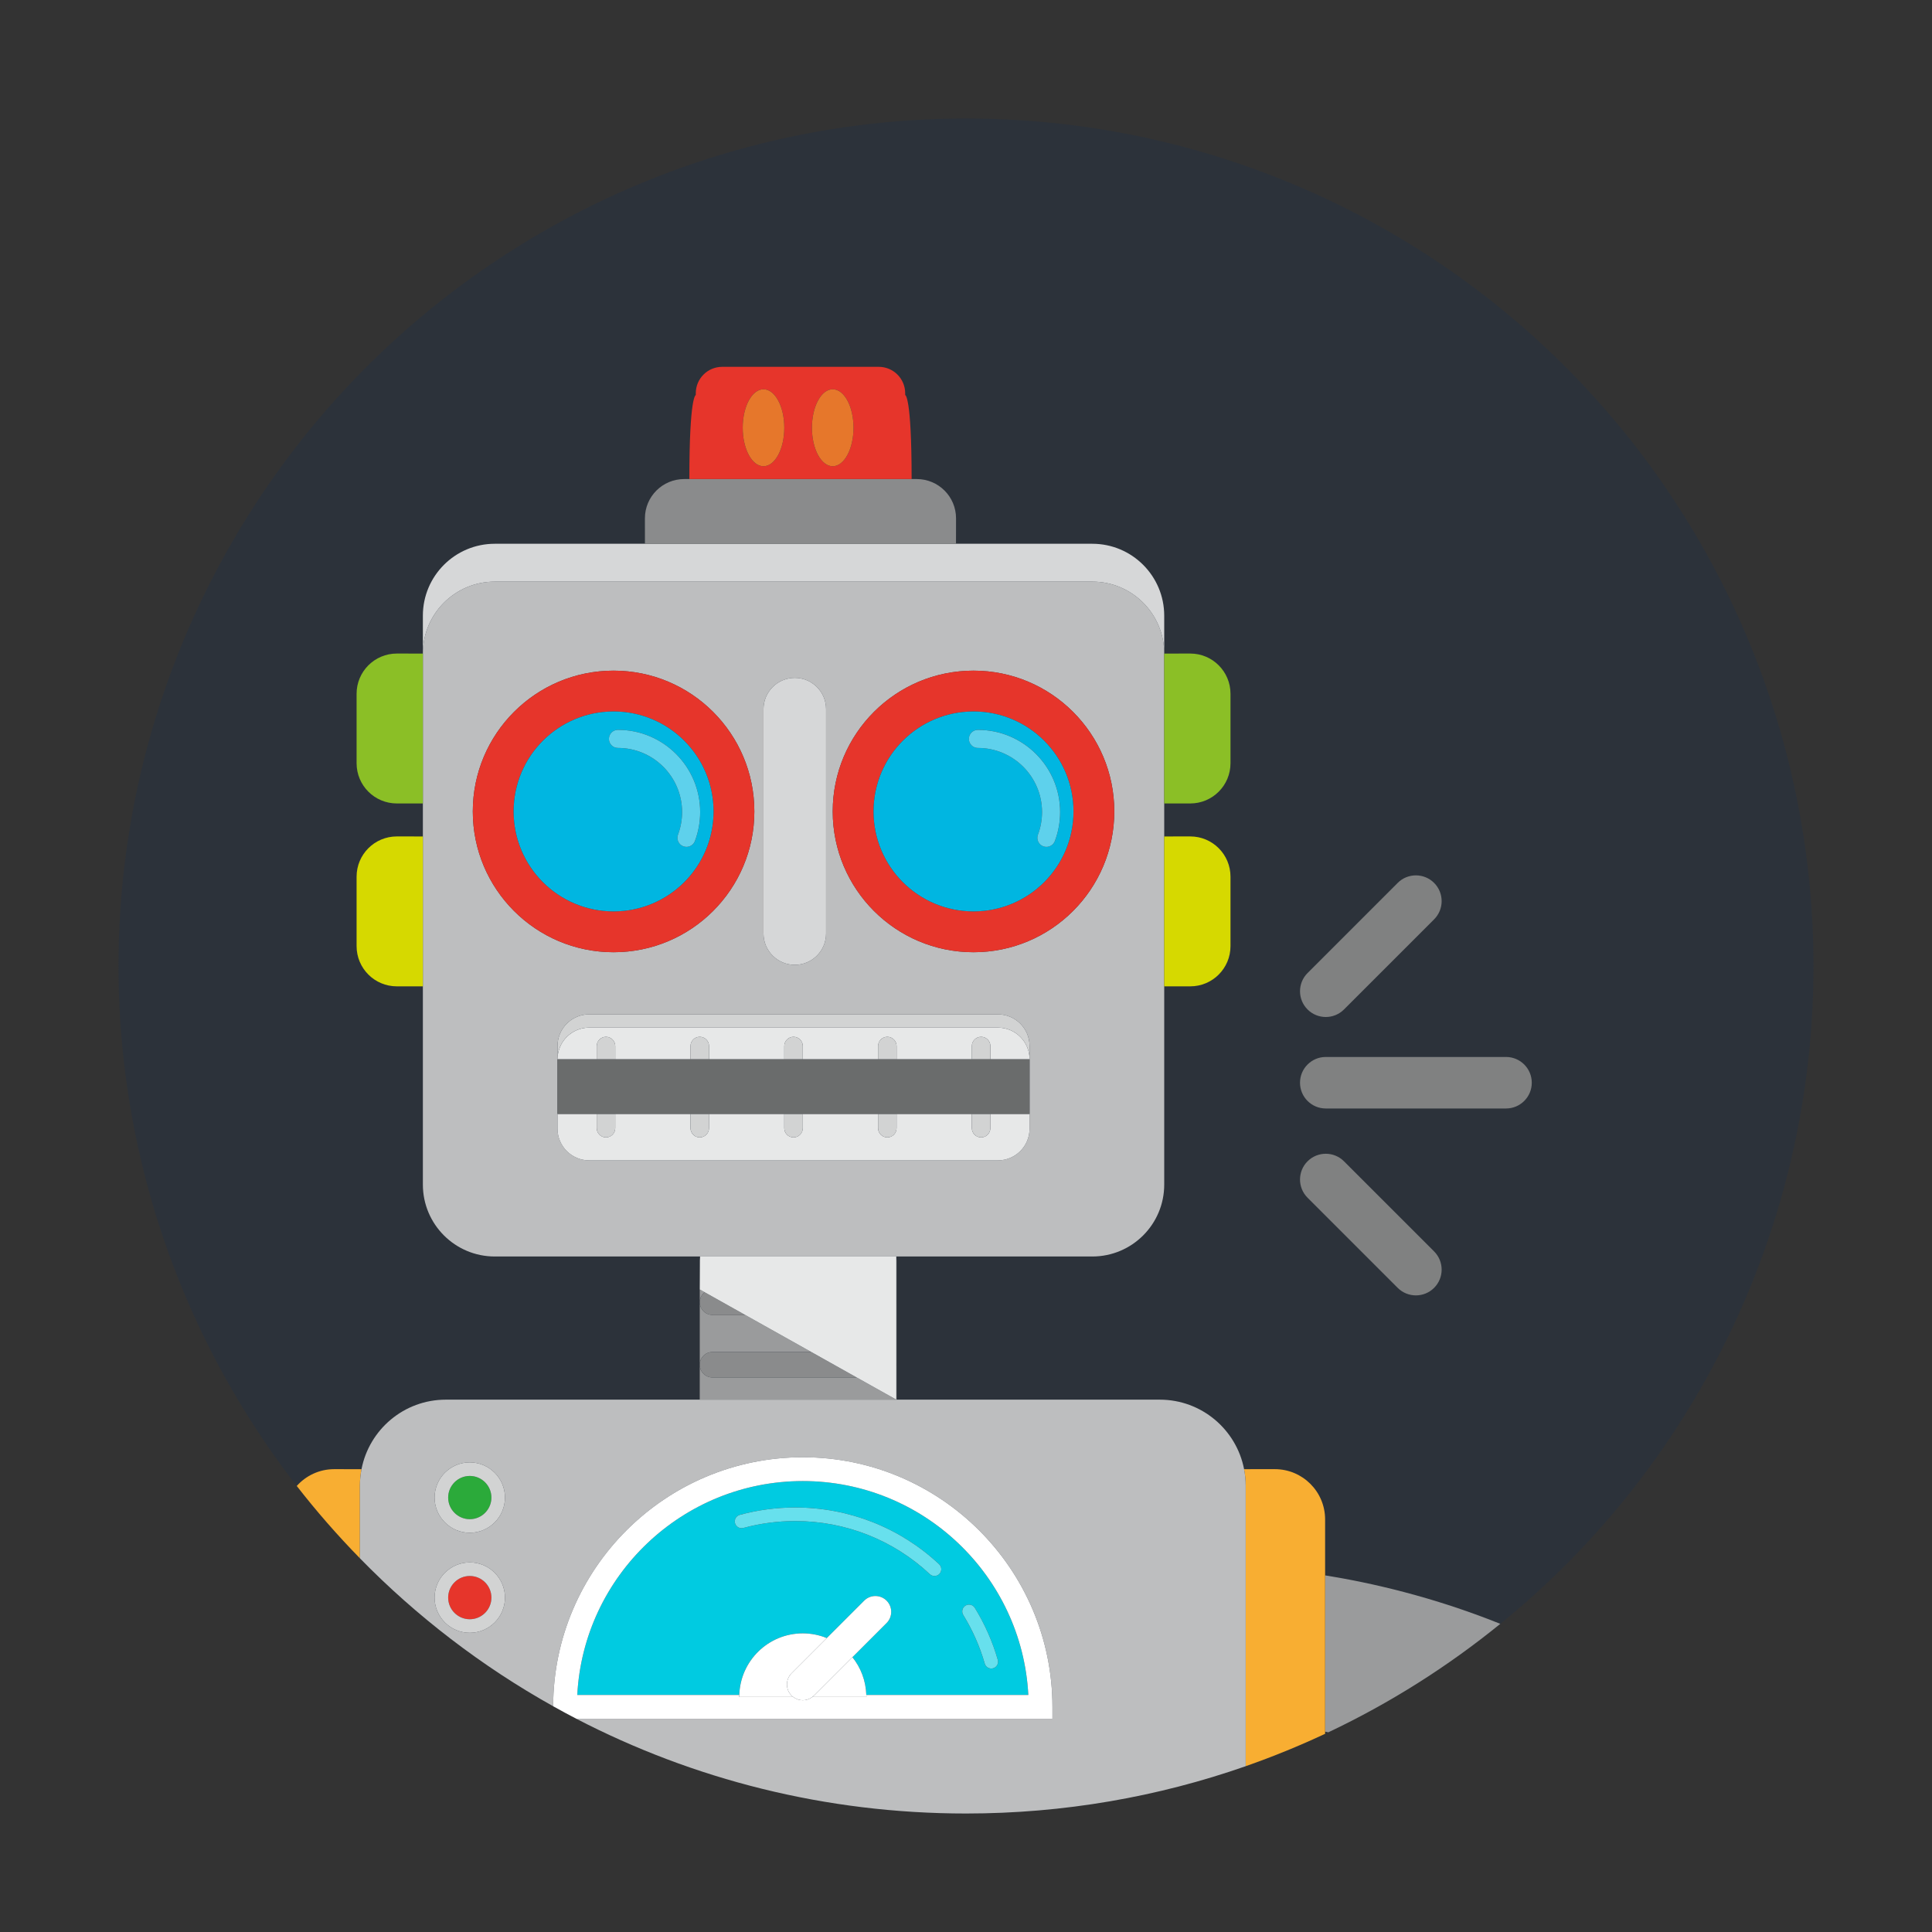 <?xml version="1.0" encoding="utf-8"?>
<!-- Generator: Adobe Illustrator 16.0.0, SVG Export Plug-In . SVG Version: 6.00 Build 0)  -->
<!DOCTYPE svg PUBLIC "-//W3C//DTD SVG 1.1 Tiny//EN" "http://www.w3.org/Graphics/SVG/1.1/DTD/svg11-tiny.dtd">
<svg version="1.1" baseProfile="tiny" id="Layer_1" xmlns="http://www.w3.org/2000/svg" xmlns:xlink="http://www.w3.org/1999/xlink"
	 x="0px" y="0px" width="300px" height="300px" viewBox="0 0 300 300" xml:space="preserve">
<rect x="0" y="0" width="300" height="300" fill="#333333" stroke="none"/>
<g>
	<circle fill="#2C323A" cx="150" cy="150" r="131.6"/>
	<g>
		<path fill="#F8AE32" d="M55.886,230.68c0-0.872,0.09-1.722,0.249-2.546c-3.676,0-3.699-0.003-3.722-0.003H51.89
			c-2.312,0-4.382,1.011-5.812,2.608c3.057,3.929,6.333,7.677,9.808,11.232V230.68z"/>
		<path fill="#9A9B9C" d="M232.966,252.148c-10.465-4.199-20.095-6.388-27.203-7.525v24.268c0.166,0.033,0.333,0.066,0.501,0.101
			C215.859,264.446,224.816,258.775,232.966,252.148z"/>
		<path fill="#F8AE32" d="M205.763,235.938c0-4.312-3.492-7.808-7.806-7.808h-0.523c-0.023,0-0.06,0.003-4.253,0.003
			c0.159,0.825,0.249,1.675,0.249,2.546v43.575c4.213-1.473,8.328-3.153,12.333-5.029v-0.335v-24.268V235.938z"/>
		<path fill="#9A9B9C" d="M139.176,211.506c0.027,0.132,0.043,0.268,0.043,0.408v-9.708c0,0.14-0.016,0.275-0.043,0.407V211.506z"/>
		<path fill="#9A9B9C" d="M139.176,217.337h0.043v-5.423c0,0.14-0.016,0.276-0.043,0.407V217.337z"/>
		<path fill="#9A9B9C" d="M139.219,202.207v-6.463c0-0.146-0.03-0.284-0.043-0.427v6.481
			C139.203,201.931,139.219,202.067,139.219,202.207z"/>
		<path fill="#9A9B9C" d="M108.657,195.744v4.485l0.046-4.944C108.689,195.439,108.657,195.587,108.657,195.744z"/>
		<path fill="#9A9B9C" d="M109.42,200.657l-0.763-0.427v1.978C108.657,201.575,108.959,201.019,109.42,200.657z"/>
		<path fill="#9A9B9C" d="M110.631,209.938h15.346l-10.272-5.759h-5.073c-1.089,0-1.974-0.883-1.974-1.973v9.708
			C108.657,210.822,109.542,209.938,110.631,209.938z"/>
		<path fill="#9A9B9C" d="M133.023,213.889h-22.393c-1.089,0-1.974-0.884-1.974-1.974v5.423h30.519L133.023,213.889z"/>
		<path fill="#8A8B8C" d="M139.176,202.614c0.027-0.132,0.043-0.268,0.043-0.407c0-0.14-0.016-0.276-0.043-0.408V202.614z"/>
		<path fill="#8A8B8C" d="M110.631,204.18h5.073l-6.284-3.523c-0.461,0.362-0.763,0.918-0.763,1.55
			C108.657,203.297,109.542,204.18,110.631,204.18z"/>
		<path fill="#8A8B8C" d="M110.631,213.889h22.393l-7.047-3.95h-15.346c-1.089,0-1.974,0.883-1.974,1.976
			C108.657,213.004,109.542,213.889,110.631,213.889z"/>
		<path fill="#8A8B8C" d="M139.176,212.322c0.027-0.131,0.043-0.268,0.043-0.407c0-0.14-0.016-0.276-0.043-0.408V212.322z"/>
		<path fill="#BDBEBF" d="M139.176,195.108h30.436c6.166,0,11.168-5,11.168-11.168v-30.784v-23.27v-5.129v-23.27v-0.005
			c0-6.17-5.002-11.168-11.168-11.168h-92.78c-6.168,0-11.168,4.998-11.168,11.168v0.005v23.27v5.129v23.27v30.784
			c0,6.168,5,11.168,11.168,11.168h31.874H139.176z M151.166,104.139c12.074,0,21.861,9.788,21.861,21.861
			c0,12.072-9.787,21.861-21.861,21.861c-12.073,0-21.861-9.789-21.861-21.861C129.305,113.926,139.093,104.139,151.166,104.139z
			 M118.556,110.116c0-2.684,2.176-4.859,4.858-4.859c2.684,0,4.859,2.175,4.859,4.859v34.844c0,2.684-2.176,4.859-4.859,4.859
			c-2.683,0-4.858-2.175-4.858-4.859V110.116z M73.416,126c0-12.073,9.786-21.861,21.859-21.861
			c12.072,0,21.859,9.788,21.859,21.861c0,12.072-9.787,21.861-21.859,21.861C83.202,147.86,73.416,138.072,73.416,126z
			 M91.489,180.181c-2.716,0-4.918-2.2-4.918-4.917v-2.296v-8.482v-2.063c0-2.715,2.202-4.915,4.918-4.915h63.463
			c2.718,0,4.918,2.2,4.918,4.915v2.063v8.482v2.296c0,2.718-2.2,4.917-4.918,4.917H91.489z"/>
		<path fill="#BDBEBF" d="M193.43,230.68c0-0.872-0.09-1.722-0.249-2.546c-1.19-6.15-6.597-10.796-13.093-10.796h-40.869h-0.043
			h-30.519H69.229c-6.497,0-11.904,4.646-13.094,10.796c-0.159,0.825-0.249,1.675-0.249,2.546v11.291
			c8.816,9.021,18.917,16.777,30.009,22.976c0.056-21.329,17.424-38.665,38.764-38.665c21.371,0,38.761,17.386,38.765,38.757
			l0.001,1.85H89.492c18.115,9.397,38.69,14.712,60.508,14.712c15.22,0,29.832-2.592,43.43-7.345V230.68z M72.948,253.541
			c-3.014,0-5.465-2.452-5.465-5.465s2.451-5.465,5.465-5.465s5.466,2.452,5.466,5.465S75.962,253.541,72.948,253.541z
			 M72.948,238.006c-3.014,0-5.465-2.451-5.465-5.464s2.451-5.465,5.465-5.465s5.466,2.452,5.466,5.465
			S75.962,238.006,72.948,238.006z"/>
		<path fill="#D6D7D8" d="M76.831,90.314h92.78c6.166,0,11.168,4.998,11.168,11.168v-5.88c0-6.165-5.002-11.166-11.168-11.166
			h-21.163h-48.303H76.831c-6.168,0-11.168,5-11.168,11.166v5.88C65.663,95.312,70.663,90.314,76.831,90.314z"/>
		<path fill="#E6352B" d="M117.135,126c0-12.073-9.787-21.861-21.859-21.861c-12.073,0-21.859,9.788-21.859,21.861
			c0,12.072,9.786,21.861,21.859,21.861C107.348,147.86,117.135,138.072,117.135,126z M79.753,126
			c0-8.574,6.949-15.524,15.522-15.524c8.572,0,15.523,6.951,15.523,15.524c0,8.573-6.951,15.521-15.523,15.521
			C86.702,141.521,79.753,134.572,79.753,126z"/>
		<path fill="#00B6E1" d="M110.799,126c0-8.574-6.951-15.524-15.523-15.524c-8.573,0-15.522,6.951-15.522,15.524
			c0,8.573,6.949,15.521,15.522,15.521C103.848,141.521,110.799,134.572,110.799,126z M94.553,114.736
			c0-0.776,0.629-1.405,1.405-1.405c7.039,0,12.766,5.728,12.766,12.767c0,1.552-0.274,3.066-0.816,4.498
			c-0.213,0.562-0.747,0.909-1.314,0.909c-0.165,0-0.333-0.03-0.497-0.091c-0.726-0.275-1.092-1.086-0.817-1.812
			c0.421-1.113,0.635-2.292,0.635-3.503c0-5.49-4.466-9.957-9.955-9.957C95.182,116.142,94.553,115.512,94.553,114.736z"/>
		<path fill="#5ED1EC" d="M105.913,126.098c0,1.211-0.214,2.39-0.635,3.503c-0.274,0.726,0.092,1.537,0.817,1.812
			c0.164,0.062,0.332,0.091,0.497,0.091c0.567,0,1.102-0.346,1.314-0.909c0.542-1.432,0.816-2.945,0.816-4.498
			c0-7.04-5.727-12.767-12.766-12.767c-0.776,0-1.405,0.629-1.405,1.405s0.629,1.405,1.405,1.405
			C101.447,116.142,105.913,120.608,105.913,126.098z"/>
		<path fill="#E6352B" d="M151.166,147.86c12.074,0,21.861-9.789,21.861-21.861c0-12.073-9.787-21.861-21.861-21.861
			c-12.073,0-21.861,9.788-21.861,21.861C129.305,138.072,139.093,147.86,151.166,147.86z M151.166,110.475
			c8.574,0,15.524,6.951,15.524,15.524c0,8.573-6.95,15.521-15.524,15.521c-8.572,0-15.523-6.948-15.523-15.521
			C135.643,117.426,142.594,110.475,151.166,110.475z"/>
		<path fill="#00B6E1" d="M151.166,141.521c8.574,0,15.524-6.948,15.524-15.521c0-8.574-6.95-15.524-15.524-15.524
			c-8.572,0-15.523,6.951-15.523,15.524C135.643,134.572,142.594,141.521,151.166,141.521z M151.851,113.331
			c7.039,0,12.767,5.728,12.767,12.767c0,1.543-0.274,3.056-0.815,4.495c-0.212,0.563-0.747,0.911-1.315,0.911
			c-0.164,0-0.332-0.029-0.494-0.09c-0.727-0.273-1.094-1.083-0.821-1.81c0.422-1.122,0.636-2.301,0.636-3.506
			c0-5.49-4.466-9.957-9.956-9.957c-0.776,0-1.405-0.629-1.405-1.405S151.074,113.331,151.851,113.331z"/>
		<path fill="#5ED1EC" d="M151.851,116.142c5.49,0,9.956,4.466,9.956,9.957c0,1.205-0.214,2.384-0.636,3.506
			c-0.272,0.727,0.095,1.537,0.821,1.81c0.162,0.061,0.33,0.09,0.494,0.09c0.568,0,1.104-0.348,1.315-0.911
			c0.541-1.439,0.815-2.952,0.815-4.495c0-7.04-5.728-12.767-12.767-12.767c-0.776,0-1.405,0.629-1.405,1.405
			S151.074,116.142,151.851,116.142z"/>
		<path fill="#E7E8E8" d="M92.659,162.432c0-0.792,0.644-1.436,1.436-1.436c0.795,0,1.438,0.645,1.438,1.436v2.054h11.689v-2.054
			c0-0.792,0.644-1.436,1.436-1.436c0.795,0,1.438,0.645,1.438,1.436v2.054h11.688v-2.054c0-0.792,0.645-1.436,1.438-1.436
			c0.794,0,1.438,0.645,1.438,1.436v2.054h11.689v-2.054c0-0.792,0.644-1.436,1.436-1.436c0.795,0,1.436,0.645,1.436,1.436v2.054
			h11.689v-2.054c0-0.792,0.644-1.436,1.438-1.436c0.795,0,1.438,0.645,1.438,1.436v2.054h6.087c0-2.718-2.2-4.918-4.918-4.918
			H91.489c-2.716,0-4.918,2.201-4.918,4.918h6.088V162.432z"/>
		<path fill="#E7E8E8" d="M159.87,175.264v-2.296h-6.087v2.207c0,0.794-0.643,1.438-1.438,1.438c-0.794,0-1.438-0.644-1.438-1.438
			v-2.207h-11.689v2.207c0,0.794-0.641,1.438-1.436,1.438c-0.792,0-1.436-0.644-1.436-1.438v-2.207h-11.689v2.207
			c0,0.794-0.644,1.438-1.438,1.438c-0.793,0-1.438-0.644-1.438-1.438v-2.207h-11.688v2.207c0,0.794-0.644,1.438-1.438,1.438
			c-0.792,0-1.436-0.644-1.436-1.438v-2.207H95.532v2.207c0,0.794-0.643,1.438-1.438,1.438c-0.792,0-1.436-0.644-1.436-1.438v-2.207
			h-6.088v2.296c0,2.718,2.202,4.917,4.918,4.917h63.463C157.67,180.181,159.87,177.981,159.87,175.264z"/>
		<path fill="#D2D3D3" d="M91.489,159.567h63.463c2.718,0,4.918,2.201,4.918,4.918v-2.063c0-2.715-2.2-4.915-4.918-4.915H91.489
			c-2.716,0-4.918,2.2-4.918,4.915v2.063C86.571,161.768,88.773,159.567,91.489,159.567z"/>
		<path fill="#D2D3D3" d="M92.659,175.175c0,0.794,0.644,1.438,1.436,1.438c0.795,0,1.438-0.644,1.438-1.438v-2.207h-2.873V175.175z
			"/>
		<path fill="#D2D3D3" d="M94.095,160.996c-0.792,0-1.436,0.645-1.436,1.436v2.054h2.873v-2.054
			C95.532,161.64,94.89,160.996,94.095,160.996z"/>
		<path fill="#D2D3D3" d="M107.222,175.175c0,0.794,0.644,1.438,1.436,1.438c0.795,0,1.438-0.644,1.438-1.438v-2.207h-2.874V175.175
			z"/>
		<path fill="#D2D3D3" d="M108.657,160.996c-0.792,0-1.436,0.645-1.436,1.436v2.054h2.874v-2.054
			C110.096,161.64,109.452,160.996,108.657,160.996z"/>
		<path fill="#D2D3D3" d="M121.783,175.175c0,0.794,0.645,1.438,1.438,1.438c0.794,0,1.438-0.644,1.438-1.438v-2.207h-2.875V175.175
			z"/>
		<path fill="#D2D3D3" d="M123.221,160.996c-0.793,0-1.438,0.645-1.438,1.436v2.054h2.875v-2.054
			C124.658,161.64,124.015,160.996,123.221,160.996z"/>
		<path fill="#D2D3D3" d="M136.348,175.175c0,0.794,0.644,1.438,1.436,1.438c0.795,0,1.436-0.644,1.436-1.438v-2.207h-2.871V175.175
			z"/>
		<path fill="#D2D3D3" d="M137.783,160.996c-0.792,0-1.436,0.645-1.436,1.436v2.054h2.871v-2.054
			C139.219,161.64,138.578,160.996,137.783,160.996z"/>
		<path fill="#D2D3D3" d="M150.908,175.175c0,0.794,0.644,1.438,1.438,1.438c0.795,0,1.438-0.644,1.438-1.438v-2.207h-2.875V175.175
			z"/>
		<path fill="#D2D3D3" d="M152.346,160.996c-0.794,0-1.438,0.645-1.438,1.436v2.054h2.875v-2.054
			C153.783,161.64,153.141,160.996,152.346,160.996z"/>
		<path fill="#8BBF26" d="M62.033,101.482h-0.416c-3.453,0-6.246,2.798-6.246,6.248v10.782c0,3.453,2.793,6.248,6.246,6.248h0.416
			c0.021,0,0.042-0.003,3.63-0.003v-23.27C62.075,101.487,62.054,101.482,62.033,101.482z"/>
		<path fill="#8A8B8C" d="M148.453,80.893v-0.406c0-3.372-2.732-6.1-6.101-6.1h-0.798h-34.514h-0.798
			c-3.371,0-6.101,2.728-6.101,6.1v0.406c0,0.02,0.003,0.041,0.003,3.544h48.303C148.448,80.933,148.453,80.913,148.453,80.893z"/>
		<path fill="#E6352B" d="M140.557,61.339v-0.273c0-2.27-1.839-4.105-4.106-4.105h-24.305c-2.269,0-4.105,1.835-4.105,4.105v0.273
			c0,0.013-0.999,0.027-0.999,13.047h34.514C141.555,61.367,140.557,61.353,140.557,61.339z M118.556,72.396
			c-1.782,0-3.228-2.675-3.228-5.975c0-3.3,1.445-5.975,3.228-5.975s3.228,2.675,3.228,5.975
			C121.783,69.721,120.338,72.396,118.556,72.396z M129.305,72.396c-1.782,0-3.228-2.675-3.228-5.975c0-3.3,1.445-5.975,3.228-5.975
			s3.228,2.675,3.228,5.975C132.532,69.721,131.087,72.396,129.305,72.396z"/>
		<path fill="#D6D900" d="M62.033,129.881h-0.416c-3.453,0-6.246,2.798-6.246,6.248v10.782c0,3.453,2.793,6.248,6.246,6.248h0.416
			c0.021,0,0.042-0.003,3.63-0.003v-23.27C62.075,129.886,62.054,129.881,62.033,129.881z"/>
		<path fill="#8BBF26" d="M184.409,124.76h0.416c3.453,0,6.246-2.795,6.246-6.248V107.73c0-3.45-2.793-6.248-6.246-6.248h-0.416
			c-0.021,0-0.042,0.005-3.63,0.005v23.27C184.367,124.757,184.389,124.76,184.409,124.76z"/>
		<path fill="#D6D900" d="M184.409,153.159h0.416c3.453,0,6.246-2.795,6.246-6.248v-10.782c0-3.45-2.793-6.248-6.246-6.248h-0.416
			c-0.021,0-0.042,0.005-3.63,0.005v23.27C184.367,153.156,184.389,153.159,184.409,153.159z"/>
		<polygon fill="#E7E8E8" points="115.704,204.18 125.977,209.938 133.023,213.889 139.176,217.337 139.176,212.322 
			139.176,211.506 139.176,202.614 139.176,201.799 139.176,195.317 139.176,195.108 108.705,195.108 108.703,195.286 
			108.657,200.229 109.42,200.657 		"/>
		<path fill="#00CBE1" d="M124.658,229.979c-18.711,0-34.05,14.735-35.021,33.21h25.157c0.169-5.308,4.514-9.563,9.863-9.563
			c1.318,0,2.573,0.263,3.723,0.732l5.811-5.81c0.96-0.961,2.518-0.959,3.478,0c0.96,0.96,0.96,2.517-0.001,3.478l-5.306,5.305
			c1.296,1.615,2.088,3.645,2.158,5.858h25.156C158.708,244.714,143.37,229.979,124.658,229.979z M145.878,244.384
			c-0.207,0.222-0.488,0.334-0.77,0.334c-0.258,0-0.517-0.094-0.72-0.284c-5.688-5.317-13.11-8.246-20.9-8.246
			c-2.73,0-5.442,0.361-8.062,1.072c-0.56,0.151-1.141-0.178-1.293-0.741c-0.153-0.562,0.179-1.141,0.74-1.293
			c2.799-0.76,5.697-1.146,8.614-1.146c8.327,0,16.261,3.13,22.34,8.813C146.253,243.292,146.275,243.958,145.878,244.384z
			 M154.216,259.048c-0.097,0.028-0.195,0.042-0.292,0.042c-0.458,0-0.879-0.301-1.012-0.763c-0.763-2.653-1.887-5.195-3.34-7.555
			c-0.305-0.496-0.15-1.145,0.345-1.45c0.497-0.304,1.145-0.151,1.45,0.345c1.554,2.523,2.755,5.242,3.57,8.079
			C155.099,258.303,154.775,258.887,154.216,259.048z"/>
		<path fill="#FFFFFF" d="M163.423,265.038c-0.004-21.371-17.394-38.757-38.765-38.757c-21.34,0-38.708,17.336-38.764,38.665
			c1.188,0.664,2.387,1.313,3.598,1.941h73.932L163.423,265.038z M134.536,263.505h-8.395c-0.438,0.334-0.958,0.512-1.483,0.512
			s-1.045-0.177-1.484-0.512h-8.395c0-0.106,0.013-0.21,0.016-0.316H89.638c0.971-18.475,16.31-33.21,35.021-33.21
			c18.712,0,34.05,14.735,35.019,33.21h-25.156C134.523,263.295,134.536,263.399,134.536,263.505z"/>
		<path fill="#67E0ED" d="M123.488,234.081c-2.917,0-5.815,0.385-8.614,1.146c-0.562,0.153-0.894,0.731-0.74,1.293
			c0.152,0.562,0.733,0.892,1.293,0.741c2.619-0.711,5.331-1.072,8.062-1.072c7.79,0,15.213,2.929,20.9,8.246
			c0.203,0.19,0.462,0.284,0.72,0.284c0.281,0,0.562-0.112,0.77-0.334c0.397-0.425,0.375-1.092-0.05-1.49
			C139.749,237.21,131.815,234.081,123.488,234.081z"/>
		<path fill="#67E0ED" d="M154.938,257.744c-0.815-2.837-2.017-5.555-3.57-8.079c-0.306-0.496-0.953-0.649-1.45-0.345
			c-0.495,0.305-0.649,0.955-0.345,1.45c1.453,2.36,2.577,4.902,3.34,7.555c0.133,0.462,0.554,0.763,1.012,0.763
			c0.097,0,0.195-0.013,0.292-0.042C154.775,258.887,155.099,258.303,154.938,257.744z"/>
		<path fill="#FFFFFF" d="M126.396,263.297c-0.079,0.08-0.168,0.142-0.255,0.208h8.395c0-0.106-0.013-0.21-0.016-0.316
			c-0.07-2.214-0.862-4.244-2.158-5.858L126.396,263.297z"/>
		<path fill="#FFFFFF" d="M122.92,259.819l5.461-5.461c-1.149-0.469-2.404-0.732-3.723-0.732c-5.35,0-9.694,4.255-9.863,9.563
			c-0.003,0.106-0.016,0.209-0.016,0.316h8.395c-0.086-0.066-0.176-0.129-0.255-0.208
			C121.959,262.336,121.959,260.78,122.92,259.819z"/>
		<path fill="#FFFFFF" d="M132.362,257.331l5.306-5.305c0.961-0.96,0.961-2.517,0.001-3.478c-0.96-0.959-2.518-0.961-3.478,0
			l-5.811,5.81l-5.461,5.461c-0.961,0.96-0.961,2.517-0.001,3.478c0.079,0.08,0.169,0.142,0.255,0.208
			c0.439,0.334,0.959,0.512,1.484,0.512s1.045-0.177,1.483-0.512c0.087-0.066,0.176-0.129,0.255-0.208L132.362,257.331z"/>
		<path fill="#2BAA3A" d="M72.948,229.184c-1.852,0-3.357,1.506-3.357,3.357s1.506,3.357,3.357,3.357s3.358-1.506,3.358-3.357
			S74.8,229.184,72.948,229.184z"/>
		<path fill="#D2D3D3" d="M72.948,227.077c-3.014,0-5.465,2.452-5.465,5.465s2.451,5.464,5.465,5.464s5.466-2.451,5.466-5.464
			S75.962,227.077,72.948,227.077z M72.948,235.898c-1.852,0-3.357-1.506-3.357-3.357s1.506-3.357,3.357-3.357
			s3.358,1.506,3.358,3.357S74.8,235.898,72.948,235.898z"/>
		<path fill="#E6352B" d="M72.948,244.718c-1.852,0-3.357,1.506-3.357,3.358s1.506,3.358,3.357,3.358s3.358-1.506,3.358-3.358
			S74.8,244.718,72.948,244.718z"/>
		<path fill="#D2D3D3" d="M72.948,242.61c-3.014,0-5.465,2.452-5.465,5.465s2.451,5.465,5.465,5.465s5.466-2.452,5.466-5.465
			S75.962,242.61,72.948,242.61z M72.948,251.434c-1.852,0-3.357-1.506-3.357-3.358s1.506-3.358,3.357-3.358
			s3.358,1.506,3.358,3.358S74.8,251.434,72.948,251.434z"/>
		<ellipse fill="#E6772B" cx="118.556" cy="66.421" rx="3.228" ry="5.975"/>
		<ellipse fill="#E6772B" cx="129.305" cy="66.421" rx="3.228" ry="5.975"/>
		<path fill="#D6D7D8" d="M123.414,149.819c2.684,0,4.859-2.175,4.859-4.859v-34.844c0-2.684-2.176-4.859-4.859-4.859
			c-2.683,0-4.858,2.175-4.858,4.859v34.844C118.556,147.644,120.731,149.819,123.414,149.819z"/>
		<polygon fill="#6A6C6C" points="95.532,172.968 107.222,172.968 110.096,172.968 121.783,172.968 124.658,172.968 
			136.348,172.968 139.219,172.968 150.908,172.968 153.783,172.968 159.87,172.968 159.87,164.485 153.783,164.485 
			150.908,164.485 139.219,164.485 136.348,164.485 124.658,164.485 121.783,164.485 110.096,164.485 107.222,164.485 
			95.532,164.485 92.659,164.485 86.571,164.485 86.571,172.968 92.659,172.968 		"/>
	</g>
	<path fill="#808181" d="M233.854,172.125h-27.989c-2.209,0-4-1.791-4-4s1.791-4,4-4h27.989c2.209,0,4,1.791,4,4
		S236.063,172.125,233.854,172.125z"/>
	<path fill="#808181" d="M205.865,157.92c-1.023,0-2.047-0.391-2.828-1.171c-1.562-1.562-1.562-4.095,0-5.657l13.994-13.994
		c1.561-1.562,4.094-1.562,5.656,0c1.562,1.562,1.562,4.095,0,5.657l-13.994,13.994C207.913,157.53,206.889,157.92,205.865,157.92z"
		/>
	<path fill="#808181" d="M219.859,201.147c-1.023,0-2.047-0.391-2.828-1.171l-13.994-13.994c-1.562-1.562-1.562-4.095,0-5.657
		c1.561-1.562,4.094-1.562,5.656,0l13.994,13.994c1.562,1.562,1.562,4.095,0,5.657C221.907,200.757,220.883,201.147,219.859,201.147
		z"/>
</g>
</svg>
